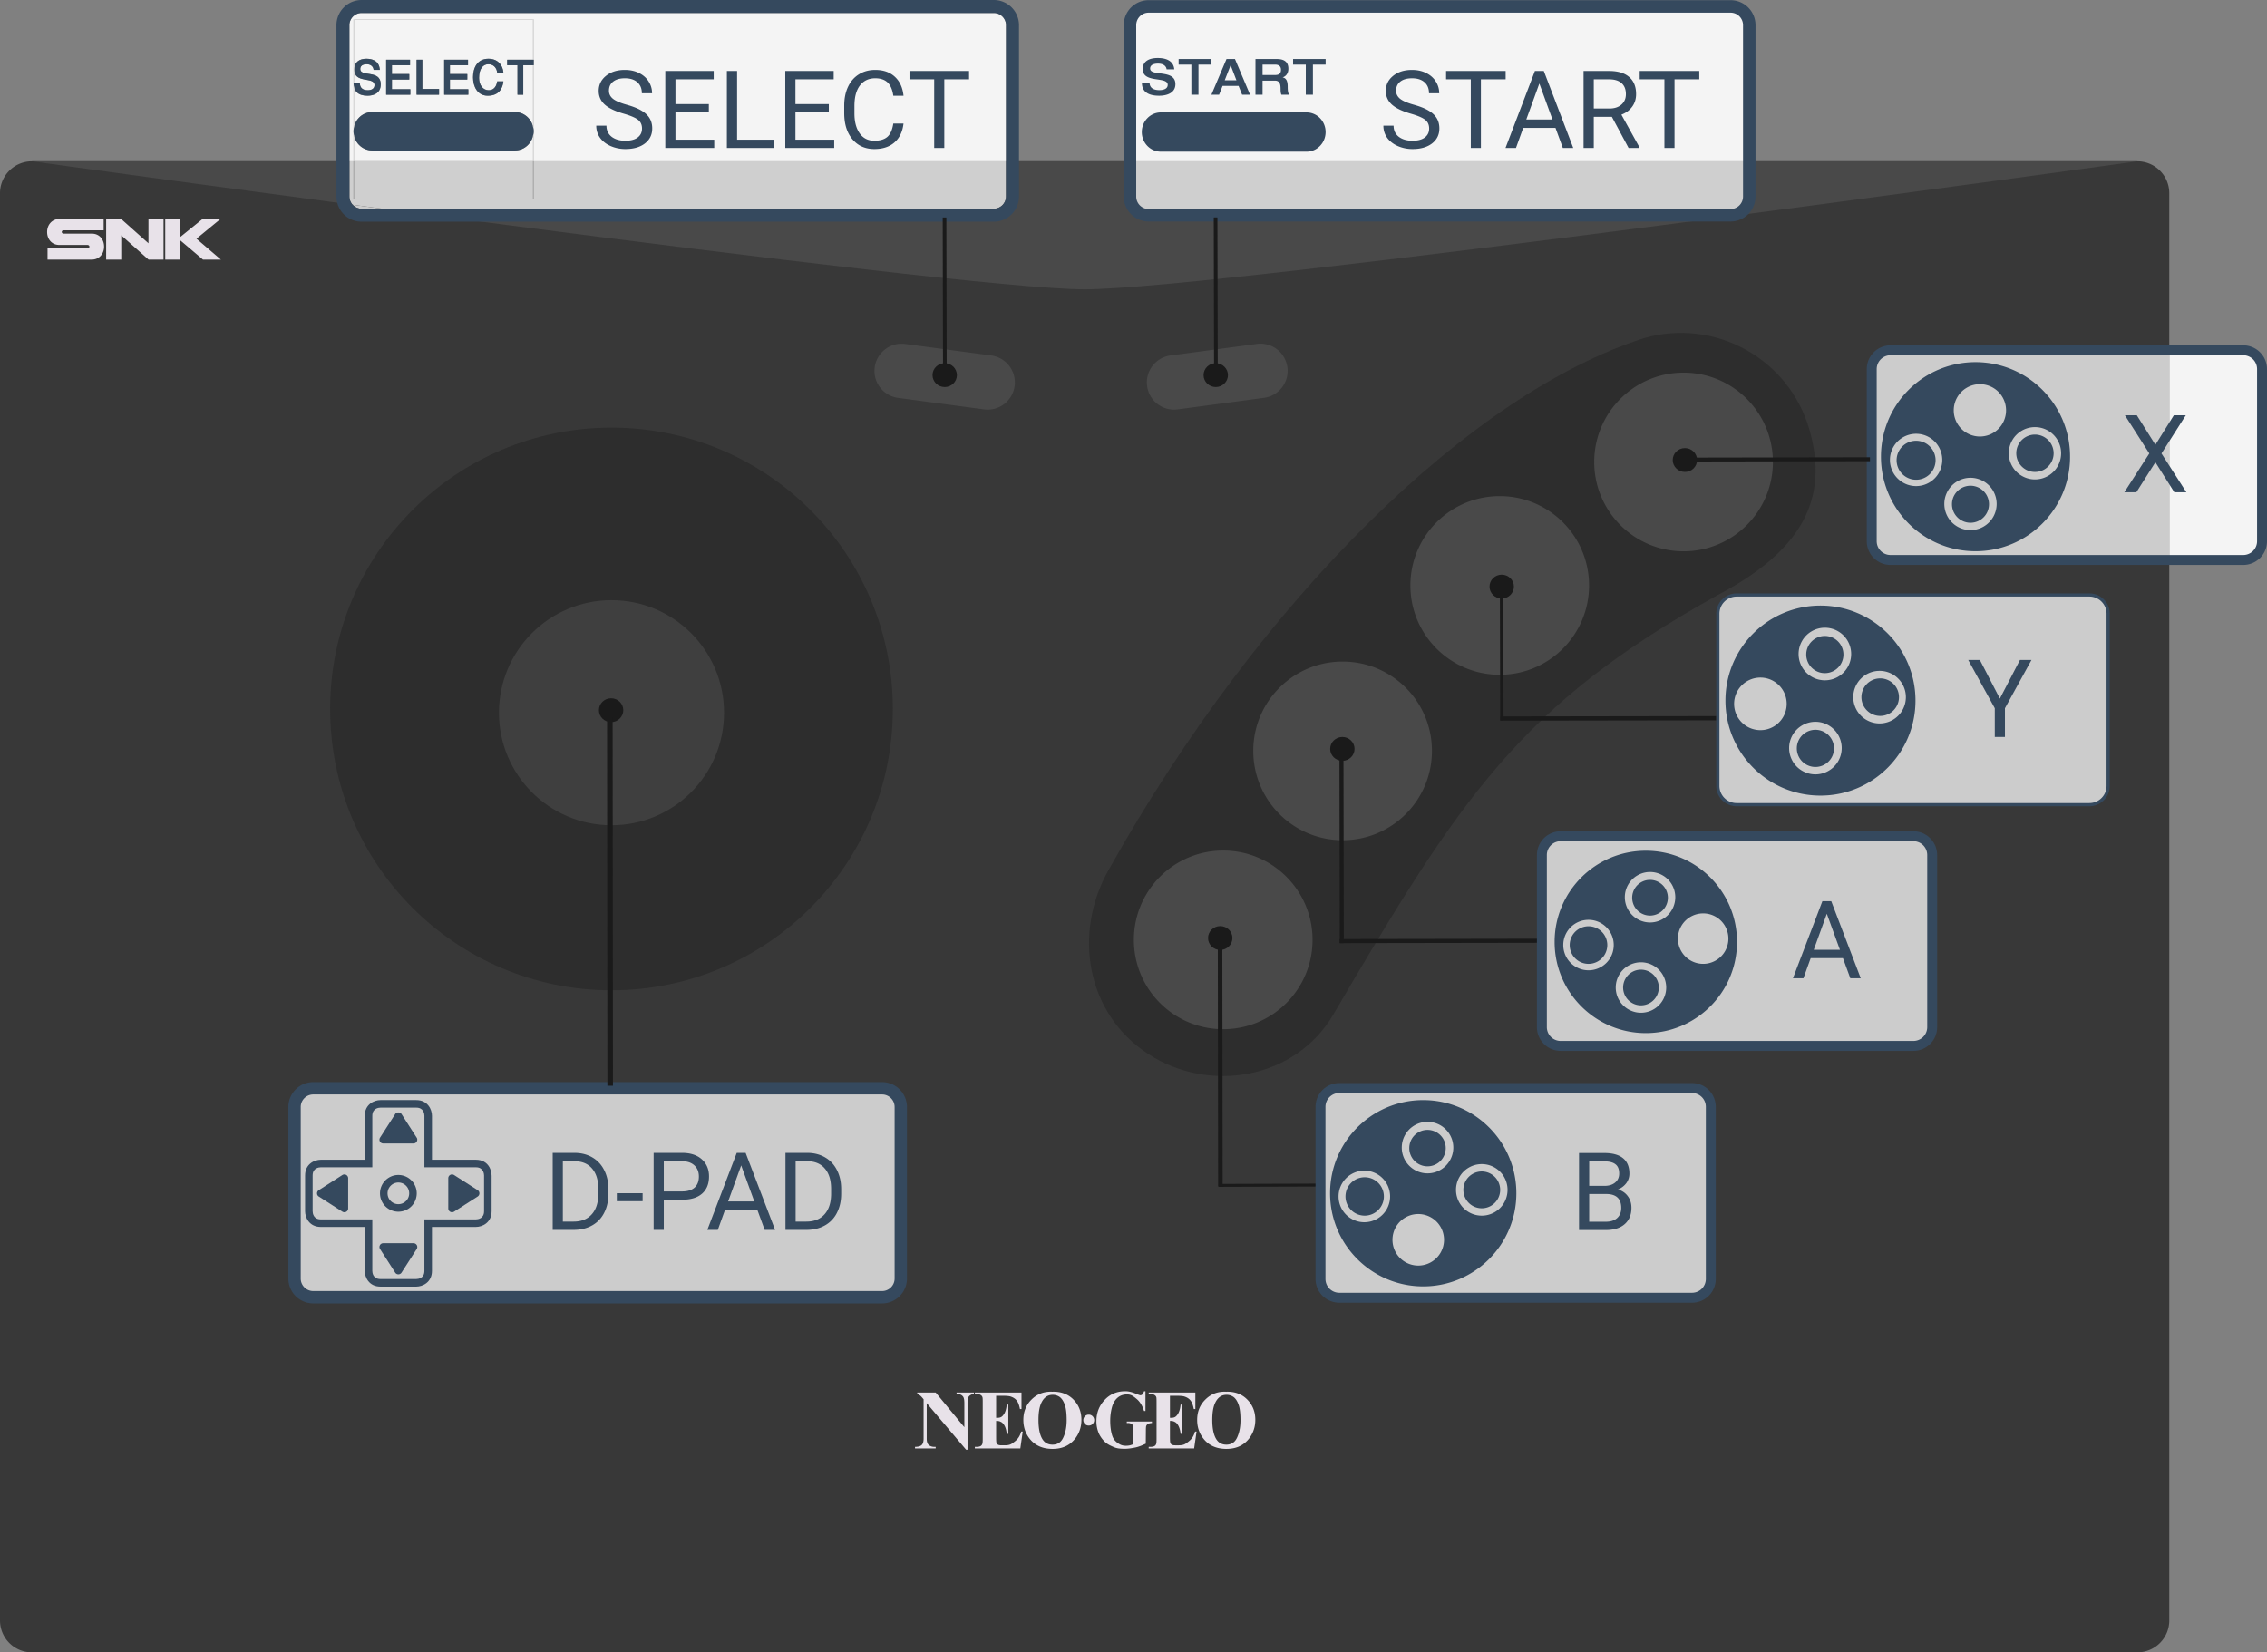 <?xml version="1.0" encoding="UTF-8" standalone="no"?>
<svg
   xmlns:dc="http://purl.org/dc/elements/1.1/"
   xmlns:cc="http://creativecommons.org/ns#"
   xmlns:rdf="http://www.w3.org/1999/02/22-rdf-syntax-ns#"
   xmlns:svg="http://www.w3.org/2000/svg"
   xmlns="http://www.w3.org/2000/svg"
   xmlns:xlink="http://www.w3.org/1999/xlink"
   xmlns:sodipodi="http://sodipodi.sourceforge.net/DTD/sodipodi-0.dtd"
   xmlns:inkscape="http://www.inkscape.org/namespaces/inkscape"
   viewBox="0 0 456.073 332.454"
   version="1.1"
   id="svg148"
   sodipodi:docname="controls.svg"
   width="456.073"
   height="332.454"
   inkscape:version="0.92.4 5da689c313, 2019-01-14">
  <rect x="0" y="0" width="456.073" height="332.454" fill="#808080" stroke="none"/>
  <sodipodi:namedview
     pagecolor="#ffffff"
     bordercolor="#666666"
     borderopacity="1"
     objecttolerance="10"
     gridtolerance="10"
     guidetolerance="10"
     inkscape:pageopacity="0"
     inkscape:pageshadow="2"
     inkscape:window-width="640"
     inkscape:window-height="480"
     id="namedview150"
     showgrid="false"
     inkscape:zoom="0.59420444"
     inkscape:cx="228.036"
     inkscape:cy="166.22699"
     inkscape:window-x="0"
     inkscape:window-y="0"
     inkscape:window-maximized="0"
     inkscape:current-layer="svg148" />
  <defs
     id="defs3">
    <path
       id="a"
       d="m 0,332.454 v -300 h 436.413 v 300 H 0"
       inkscape:connector-curvature="0" />
  </defs>
  <clipPath
     id="b">
    <use
       xlink:href="#a"
       overflow="visible"
       id="use5"
       style="overflow:visible"
       x="0"
       y="0"
       width="100%"
       height="100%" />
  </clipPath>
  <path
     d="m 436.413,326.036 a 6.419,6.419 0 0 1 -6.415,6.418 H 6.415 A 6.417,6.417 0 0 1 0,326.036 V 38.871 a 6.415,6.415 0 0 1 6.415,-6.417 h 423.583 a 6.417,6.417 0 0 1 6.415,6.417 v 287.165"
     clip-path="url(#b)"
     id="path8"
     inkscape:connector-curvature="0"
     style="fill:#383838" />
  <path
     d="m 179.621,142.643 c 0,31.259 -25.341,56.602 -56.602,56.602 -31.263,0 -56.602,-25.343 -56.602,-56.602 0,-31.262 25.339,-56.604 56.602,-56.604 31.26,0 56.602,25.343 56.602,56.604"
     clip-path="url(#b)"
     id="path10"
     inkscape:connector-curvature="0"
     style="fill:#2d2d2d" />
  <path
     d="m 145.663,143.398 c 0,12.506 -10.14,22.642 -22.644,22.642 -12.504,0 -22.639,-10.136 -22.639,-22.642 0,-12.504 10.134,-22.641 22.639,-22.641 12.505,0 22.644,10.137 22.644,22.641"
     clip-path="url(#b)"
     id="path12"
     inkscape:connector-curvature="0"
     style="fill:#3f3f3f" />
  <path
     d="m 345.595,119.711 c 16.526,-8.72 22.521,-18.991 18.423,-33.264 -4.1,-14.271 -18.992,-22.52 -33.265,-18.419 -34.719,11.124 -76.886,52.02 -107.645,106.858 -7.36,12.9 -4.547,29.107 7.908,37.193 12.459,8.085 29.688,4.902 37.195,-7.912 25.558,-43.647 37.732,-62.424 77.384,-84.456"
     clip-path="url(#b)"
     id="path14"
     inkscape:connector-curvature="0"
     style="fill:#2d2d2d" />
  <path
     d="m 264.056,189.103 c 0,9.927 -8.047,17.973 -17.974,17.973 -9.928,0 -17.968,-8.046 -17.968,-17.973 0,-9.923 8.041,-17.972 17.968,-17.972 9.927,0 17.974,8.049 17.974,17.972 m 24.02,-38.023 c 0,9.927 -8.042,17.972 -17.97,17.972 -9.926,0 -17.973,-8.044 -17.973,-17.972 0,-9.927 8.047,-17.973 17.973,-17.973 9.928,0.001 17.97,8.046 17.97,17.973 m 31.61,-33.287 c 0,9.927 -8.047,17.972 -17.969,17.972 -9.928,0 -17.975,-8.044 -17.975,-17.972 0,-9.924 8.047,-17.973 17.975,-17.973 9.922,0.001 17.969,8.049 17.969,17.973 m 36.983,-24.844 c 0,9.926 -8.042,17.972 -17.971,17.972 -9.926,0 -17.973,-8.046 -17.973,-17.972 0,-9.927 8.047,-17.973 17.973,-17.973 9.929,0 17.971,8.046 17.971,17.973 M 180.672,80.053 a 5.467,5.467 0 0 1 -4.699,-6.149 5.47,5.47 0 0 1 6.146,-4.695 l 17.298,2.313 a 5.48,5.48 0 0 1 4.704,6.149 5.479,5.479 0 0 1 -6.153,4.698 z m 73.553,0 a 5.471,5.471 0 1 0 -1.453,-10.844 l -17.3,2.313 a 5.476,5.476 0 0 0 -4.697,6.149 5.475,5.475 0 0 0 6.146,4.698 z"
     clip-path="url(#b)"
     id="path16"
     inkscape:connector-curvature="0"
     style="fill:#494949" />
  <path
     d="m 21.356,52.231 h 3.038 v -4.884 l 5.492,4.884 h 3.015 v -8.173 h -3.032 v 4.889 l -5.491,-4.889 h -3.021 v 8.173 z m 11.885,0 h 3.031 v -3.874 l 4.565,3.874 h 3.606 l -4.915,-4.205 4.832,-3.969 h -3.607 l -4.48,3.621 v -3.621 h -3.031 v 8.174 z M 20.854,46.335 v -2.277 h -8.848 c -1.538,-0.024 -2.527,1.173 -2.527,2.613 0,1.442 0.95,2.641 2.527,2.614 h 5.605 c 0.207,0 0.379,0.148 0.379,0.336 0,0.187 -0.172,0.335 -0.379,0.335 H 9.564 v 2.275 h 8.846 c 1.544,0.028 2.528,-1.168 2.528,-2.61 0,-1.444 -0.945,-2.641 -2.528,-2.613 h -5.604 c -0.207,0 -0.38,-0.151 -0.38,-0.337 0,-0.186 0.173,-0.336 0.38,-0.336 z m 209.591,233.591 v 3.966 h -0.29 c -0.336,-1.092 -0.851,-1.913 -1.544,-2.468 -0.677,-0.564 -1.085,-0.855 -1.901,-0.855 -0.772,0 -1.421,0.246 -1.935,0.713 -0.525,0.479 -0.883,1.131 -1.102,1.975 -0.213,0.846 -0.32,1.712 -0.32,2.601 0,1.076 0.118,2.019 0.353,2.83 0.235,0.822 0.614,1.256 1.14,1.634 0.526,0.376 0.945,0.564 1.668,0.564 0.258,0 0.514,-0.021 0.772,-0.076 a 5.13,5.13 0 0 0 0.749,-0.254 v -2.868 c 0,-0.44 -0.028,-0.731 -0.078,-0.865 a 0.884,0.884 0 0 0 -0.353,-0.344 1.215,1.215 0 0 0 -0.649,-0.168 h -0.268 v -0.299 h 5.062 v 0.299 c -0.38,0.035 -0.645,0.09 -0.8,0.179 -0.156,0.079 -0.268,0.225 -0.353,0.422 -0.039,0.112 -0.062,0.367 -0.066,0.776 l -0.021,2.778 c -0.661,0.31 -1.265,0.576 -1.987,0.745 -0.721,0.152 -1.472,0.286 -2.242,0.286 -0.991,0 -1.616,-0.077 -2.266,-0.366 -0.66,-0.287 -1.226,-0.552 -1.729,-1.02 a 5.812,5.812 0 0 1 -1.174,-1.6 6.15,6.15 0 0 1 -0.536,-2.567 c 0,-1.688 0.559,-3.109 1.66,-4.271 1.09,-1.17 2.478,-1.746 4.143,-1.746 0.762,0 1.444,0.209 2.154,0.5 0.504,0.21 0.799,0.311 0.894,0.311 a 0.57,0.57 0 0 0 0.392,-0.168 c 0.124,-0.111 0.234,-0.32 0.337,-0.643 h 0.29 z m -18.685,0.722 c -0.978,0.011 -1.712,0.512 -2.214,1.51 -0.419,0.811 -0.626,1.999 -0.626,3.531 0,1.835 0.295,3.211 0.934,4.077 0.458,0.609 1.102,0.901 1.907,0.901 v 0.852 h -0.012 c -1.973,0 -3.506,-0.677 -4.591,-2.032 -0.849,-1.066 -1.28,-2.33 -1.28,-3.798 0,-1.644 0.553,-3.02 1.66,-4.107 1.113,-1.102 2.484,-1.622 4.111,-1.558 h 0.111 z m 0.023,0 h -0.022 v -0.624 c 1.695,-0.042 3.098,0.479 4.167,1.546 1.09,1.1 1.632,2.468 1.632,4.107 0,1.414 -0.407,2.646 -1.219,3.724 -1.084,1.409 -2.606,2.118 -4.58,2.118 v -0.852 c 0.543,0 1.018,-0.157 1.376,-0.425 0.465,-0.334 0.76,-0.877 1.023,-1.62 0.252,-0.732 0.431,-1.678 0.431,-2.866 0,-1.421 -0.134,-2.479 -0.402,-3.177 -0.258,-0.71 -0.6,-1.199 -0.996,-1.498 a 2.426,2.426 0 0 0 -1.41,-0.433 m -11.381,0.189 v 4.433 h 0.224 c 0.71,0 0.989,-0.224 1.308,-0.679 0.32,-0.446 0.521,-1.099 0.605,-1.979 h 0.317 v 5.887 h -0.317 c -0.062,-0.646 -0.202,-1.166 -0.409,-1.577 -0.219,-0.412 -0.464,-0.688 -0.745,-0.822 -0.272,-0.142 -0.452,-0.21 -0.983,-0.21 v 3.297 c 0,0.621 0.027,1 0.079,1.133 a 0.672,0.672 0 0 0 0.291,0.347 c 0.145,0.087 0.369,0.131 0.699,0.131 h 0.671 c 1.035,0 1.338,-0.242 1.963,-0.731 0.626,-0.479 1.058,-1.036 1.335,-2.034 h 0.31 l -0.481,3.388 h -9.15 v -0.312 h 0.38 c 0.318,0 0.587,-0.053 0.783,-0.165 a 0.73,0.73 0 0 0 0.33,-0.401 c 0.062,-0.132 0.095,-0.476 0.095,-1.04 v -7.396 c 0,-0.5 -0.011,-0.815 -0.044,-0.934 a 0.73,0.73 0 0 0 -0.309,-0.445 c -0.206,-0.157 -0.491,-0.23 -0.855,-0.23 h -0.38 v -0.315 h 9.384 v 3.322 h -0.307 c -0.162,-0.812 -0.38,-1.389 -0.682,-1.742 -0.286,-0.357 -0.689,-0.611 -1.219,-0.78 -0.313,-0.101 -0.89,-0.143 -1.74,-0.143 h -1.153 z m -12.164,-0.656 5.771,6.976 v -4.834 c 0,-0.675 -0.088,-1.13 -0.295,-1.364 -0.281,-0.322 -0.609,-0.479 -1.27,-0.464 v -0.313 h 3.49 v 0.313 c -0.493,0.052 -0.576,0.142 -0.738,0.232 a 0.967,0.967 0 0 0 -0.404,0.476 c -0.093,0.212 -0.144,0.588 -0.144,1.12 v 9.354 h -0.291 l -7.919,-9.354 v 7.143 c 0,0.645 0.157,1.075 0.464,1.311 0.308,0.222 0.661,0.332 1.057,0.332 h 0.279 v 0.312 h -4.154 v -0.312 c 0.643,0 1.089,-0.13 1.347,-0.377 0.246,-0.243 0.38,-0.666 0.38,-1.266 v -7.93 l -0.257,-0.298 c -0.246,-0.301 -0.465,-0.489 -0.649,-0.59 -0.196,-0.089 -0.021,-0.146 -0.369,-0.153 v -0.313 h 3.702 z m 58.492,0.467 c -0.974,0.011 -1.706,0.512 -2.209,1.51 -0.425,0.811 -0.632,1.999 -0.632,3.531 0,1.835 0.302,3.211 0.94,4.077 0.452,0.609 1.101,0.901 1.9,0.901 v 0.852 h -0.011 c -1.974,0 -3.506,-0.677 -4.586,-2.032 -0.855,-1.066 -1.286,-2.33 -1.286,-3.798 0,-1.644 0.553,-3.02 1.666,-4.107 1.107,-1.102 2.478,-1.622 4.105,-1.558 h 0.111 v 0.624 z m 0.023,0 h -0.022 v -0.624 c 1.7,-0.042 3.099,0.479 4.166,1.546 1.103,1.1 1.65,2.468 1.65,4.107 0,1.414 -0.414,2.646 -1.225,3.724 -1.091,1.409 -2.612,2.118 -4.592,2.118 v -0.852 c 0.549,0 1.02,-0.157 1.382,-0.425 0.464,-0.334 0.76,-0.877 1.017,-1.62 0.26,-0.732 0.432,-1.678 0.432,-2.866 0,-1.421 -0.134,-2.479 -0.402,-3.177 -0.258,-0.71 -0.594,-1.199 -0.995,-1.498 a 2.414,2.414 0 0 0 -1.411,-0.433"
     clip-path="url(#b)"
     id="path18"
     inkscape:connector-curvature="0"
     style="fill:#e8e2e9" />
  <path
     d="m 235.372,280.837 v 4.433 h 0.224 c 0.716,0 0.989,-0.224 1.31,-0.679 0.318,-0.446 0.525,-1.099 0.608,-1.979 h 0.318 v 5.887 h -0.318 c -0.062,-0.646 -0.207,-1.166 -0.414,-1.577 -0.212,-0.412 -0.464,-0.688 -0.738,-0.822 -0.279,-0.142 -0.452,-0.21 -0.989,-0.21 v 3.297 c 0,0.621 0.033,1 0.084,1.133 0.05,0.146 0.14,0.258 0.285,0.347 0.146,0.087 0.375,0.131 0.699,0.131 h 0.671 c 1.041,0 1.338,-0.242 1.97,-0.731 0.626,-0.479 1.056,-1.036 1.335,-2.034 h 0.308 l -0.485,3.388 h -9.144 v -0.312 h 0.38 c 0.318,0 0.581,-0.053 0.782,-0.165 a 0.728,0.728 0 0 0 0.331,-0.401 c 0.062,-0.132 0.088,-0.476 0.088,-1.04 v -7.396 c 0,-0.5 -0.011,-0.815 -0.039,-0.934 a 0.724,0.724 0 0 0 -0.313,-0.445 c -0.199,-0.157 -0.491,-0.23 -0.849,-0.23 h -0.38 v -0.315 h 9.384 v 3.322 h -0.313 c -0.162,-0.812 -0.381,-1.389 -0.677,-1.742 -0.291,-0.357 -0.688,-0.611 -1.225,-0.78 -0.308,-0.101 -0.884,-0.143 -1.74,-0.143 h -1.153 z m -16.369,3.798 h 0.062 c 0.587,0 1.063,0.501 1.063,1.099 0,0.6 -0.475,1.088 -1.063,1.088 h -0.062 c -0.587,0 -1.058,-0.488 -1.058,-1.088 0,-0.598 0.47,-1.099 1.058,-1.099"
     clip-path="url(#b)"
     id="path20"
     inkscape:connector-curvature="0"
     style="fill:#e8e2e9" />
  <path
     d="m 218.203,58.208 c 26.888,0 211.795,-25.754 211.795,-25.754 H 6.415 c 0,0 185.47,25.754 211.788,25.754"
     clip-path="url(#b)"
     id="path22"
     inkscape:connector-curvature="0"
     style="fill:#494949" />
  <path
     d="M 177.458,218.967 H 63.022 a 3.765,3.765 0 0 0 -3.764,3.765 v 34.503 A 3.765,3.765 0 0 0 63.022,261 h 114.436 a 3.765,3.765 0 0 0 3.765,-3.765 v -34.503 a 3.765,3.765 0 0 0 -3.765,-3.765"
     id="path24"
     inkscape:connector-curvature="0"
     style="fill:#cccccc" />
  <path
     d="m 63.022,218.967 v 1.242 h 114.436 a 2.527,2.527 0 0 1 2.523,2.523 v 34.503 a 2.527,2.527 0 0 1 -2.523,2.523 H 63.022 A 2.526,2.526 0 0 1 60.5,257.235 v -34.503 a 2.527,2.527 0 0 1 2.522,-2.523 v -2.484 a 5.007,5.007 0 0 0 -5.006,5.007 v 34.503 a 5.007,5.007 0 0 0 5.006,5.007 h 114.436 a 5.007,5.007 0 0 0 5.006,-5.007 v -34.503 a 5.008,5.008 0 0 0 -5.006,-5.007 H 63.022 Z"
     id="path26"
     inkscape:connector-curvature="0"
     style="fill:#35495e" />
  <path
     d="m 83.742,258.864 h -7.201 c -2.318,0 -3.158,-1.89 -3.158,-3.16 v -8.842 h -8.844 c -2.319,0 -3.16,-1.89 -3.16,-3.16 v -7.2 c 0,-2.317 1.89,-3.159 3.16,-3.159 h 8.844 V 224.5 c 0,-2.319 1.888,-3.16 3.158,-3.16 h 7.201 c 2.319,0 3.16,1.89 3.16,3.16 v 8.843 h 8.841 c 1.216,0 2.181,0.531 2.718,1.499 0.209,0.379 0.461,1.126 0.434,1.659 h 0.008 v 7.2 c 0,2.318 -1.89,3.16 -3.161,3.16 h -8.841 v 8.842 c 0.001,2.319 -1.889,3.161 -3.159,3.161 z M 64.539,234.86 c -0.381,0.007 -1.642,0.141 -1.642,1.641 v 7.2 c 0.006,0.38 0.141,1.641 1.642,1.641 H 74.9 v 10.361 c 0.005,0.381 0.141,1.642 1.64,1.642 h 7.197 c 0.389,-0.006 1.645,-0.144 1.645,-1.642 v -10.36 h 10.36 c 0.381,-0.006 1.642,-0.142 1.642,-1.641 v -7.211 c -0.005,-0.291 -0.113,-1.63 -1.641,-1.63 H 85.384 V 224.5 c -0.006,-0.381 -0.141,-1.642 -1.641,-1.642 h -7.201 c -0.381,0.006 -1.64,0.141 -1.64,1.642 v 10.36 z"
     id="path28"
     inkscape:connector-curvature="0"
     style="fill:#35495e" />
  <path
     d="m 80.143,243.799 a 3.7,3.7 0 0 1 -3.695,-3.697 3.7,3.7 0 0 1 3.695,-3.695 3.7,3.7 0 0 1 3.696,3.695 3.7,3.7 0 0 1 -3.696,3.697 z m 0,-5.874 a 2.18,2.18 0 0 0 -2.176,2.177 2.18,2.18 0 0 0 2.176,2.179 2.18,2.18 0 0 0 2.177,-2.179 2.18,2.18 0 0 0 -2.177,-2.177 z m -0.001,-13.363 -3.043,4.743 h 6.088 z"
     id="path30"
     inkscape:connector-curvature="0"
     style="fill:#35495e" />
  <path
     d="m 83.186,230.065 h -6.088 a 0.76,0.76 0 0 1 -0.639,-1.17 l 3.043,-4.743 c 0.279,-0.437 0.999,-0.436 1.278,0 l 3.045,4.743 a 0.76,0.76 0 0 1 -0.639,1.17 z m -4.698,-1.52 h 3.308 l -1.655,-2.577 z m -13.946,11.557 4.744,3.042 v -6.086 z"
     id="path32"
     inkscape:connector-curvature="0"
     style="fill:#35495e" />
  <path
     d="m 69.286,243.904 a 0.765,0.765 0 0 1 -0.41,-0.12 l -4.743,-3.042 a 0.758,0.758 0 0 1 0,-1.279 l 4.743,-3.044 a 0.761,0.761 0 0 1 1.169,0.639 v 6.086 a 0.761,0.761 0 0 1 -0.759,0.76 z m -3.337,-3.802 2.577,1.653 v -3.307 z m 29.735,-0.001 -4.744,-3.043 v 6.086 z"
     id="path34"
     inkscape:connector-curvature="0"
     style="fill:#35495e" />
  <path
     d="m 90.941,243.904 a 0.762,0.762 0 0 1 -0.759,-0.76 v -6.086 a 0.759,0.759 0 0 1 1.17,-0.639 l 4.744,3.043 a 0.76,0.76 0 0 1 0,1.279 l -4.745,3.043 a 0.767,0.767 0 0 1 -0.41,0.12 z m 0.76,-5.456 v 3.308 l 2.578,-1.654 z m -11.559,17.194 3.045,-4.743 h -6.088 z"
     id="path36"
     inkscape:connector-curvature="0"
     style="fill:#35495e" />
  <path
     d="m 80.142,256.401 a 0.76,0.76 0 0 1 -0.639,-0.349 l -3.043,-4.743 a 0.76,0.76 0 0 1 0.639,-1.17 h 6.088 a 0.76,0.76 0 0 1 0.64,1.17 l -3.045,4.743 a 0.762,0.762 0 0 1 -0.64,0.349 z m -1.654,-4.742 1.653,2.576 1.655,-2.576 z m 32.702,-4.201 v -15.496 h 4.374 c 1.348,0 2.54,0.298 3.576,0.894 1.036,0.597 1.834,1.444 2.395,2.544 0.568,1.1 0.855,2.362 0.862,3.789 v 0.989 c 0,1.462 -0.284,2.743 -0.852,3.843 a 5.913,5.913 0 0 1 -2.416,2.533 c -1.043,0.589 -2.26,0.89 -3.65,0.904 z m 2.044,-13.814 v 12.144 h 2.15 c 1.575,0 2.799,-0.489 3.671,-1.469 0.88,-0.979 1.32,-2.373 1.32,-4.183 v -0.905 c 0,-1.759 -0.415,-3.125 -1.245,-4.097 -0.823,-0.979 -1.994,-1.477 -3.512,-1.49 z m 10.855,6.428 h 5.194 v 1.607 h -5.194 z m 9.452,1.32 v 6.066 h -2.043 v -15.496 h 5.715 c 1.696,0 3.022,0.433 3.98,1.298 0.965,0.866 1.447,2.012 1.447,3.438 0,1.504 -0.472,2.664 -1.416,3.479 -0.937,0.81 -2.281,1.214 -4.034,1.214 h -3.649 z m 0,-1.671 h 3.672 c 1.093,0 1.93,-0.256 2.512,-0.767 0.582,-0.518 0.873,-1.263 0.873,-2.235 0,-0.922 -0.291,-1.66 -0.873,-2.213 -0.582,-0.554 -1.38,-0.841 -2.395,-0.862 h -3.789 z m 18.816,3.693 h -6.492 l -1.458,4.044 H 142.3 l 5.917,-15.496 h 1.788 l 5.928,15.496 h -2.096 z m -5.875,-1.681 h 5.268 l -2.639,-7.248 z m 11.538,5.725 v -15.496 h 4.374 c 1.348,0 2.54,0.298 3.576,0.894 1.036,0.597 1.834,1.444 2.395,2.544 0.568,1.1 0.855,2.362 0.862,3.789 v 0.989 c 0,1.462 -0.284,2.743 -0.852,3.843 a 5.913,5.913 0 0 1 -2.416,2.533 c -1.043,0.589 -2.26,0.89 -3.65,0.904 z m 2.043,-13.814 v 12.144 h 2.15 c 1.575,0 2.799,-0.489 3.672,-1.469 0.879,-0.979 1.319,-2.373 1.319,-4.183 v -0.905 c 0,-1.759 -0.415,-3.125 -1.245,-4.097 -0.823,-0.979 -1.994,-1.477 -3.512,-1.49 z"
     id="path38"
     inkscape:connector-curvature="0"
     style="fill:#35495e" />
  <path
     d="m 71.225,27.292 v 5.162 h 36.017 v -5.162 c -0.387,1.711 -1.878,2.986 -3.658,2.986 h -28.7 c -1.78,0.001 -3.272,-1.275 -3.659,-2.986 m 6.462,-8.233 V 12.02 h 4.802 v 1.103 H 78.848 V 14.9 h 3.49 v 1.103 h -3.49 v 1.952 h 3.699 v 1.103 h -4.86 m 6.122,0.001 V 12.02 h 1.161 v 5.878 h 3.358 v 1.161 h -4.519 m 5.549,0 10e-4,-7.039 h 4.794 v 1.103 H 90.517 V 14.9 h 3.491 v 1.103 h -3.491 v 1.952 h 3.7 v 1.103 h -4.859 m 8.763,0.199 c -1.995,0 -2.952,-1.737 -2.952,-3.717 0,-1.985 0.916,-3.718 3.089,-3.718 1.901,0 2.893,1.28 3.016,2.798 l -1.25,-10e-4 c -0.116,-1.066 -0.805,-1.697 -1.781,-1.697 -1.07,0 -1.864,0.91 -1.864,2.744 0,1.47 0.794,2.488 1.942,2.488 1.205,0 1.607,-1.047 1.703,-1.787 h 1.251 c -0.161,1.404 -0.88,2.89 -3.154,2.89 m 9.12,-15.293 H 71.225 v 12.814 h 1.17 c 0.032,0.929 0.633,1.375 1.586,1.375 0.705,0 1.363,-0.266 1.363,-1.04 0,-1.747 -4.072,-0.226 -4.072,-3.113 0,-1.568 1.091,-2.178 2.437,-2.178 0.851,0 2.555,0.194 2.704,2.237 h -1.254 c -0.039,-0.545 -0.428,-1.136 -1.396,-1.136 -0.772,0 -1.283,0.307 -1.283,0.968 0,1.652 4.116,0.067 4.116,3.074 0,1.816 -1.476,2.29 -2.654,2.29 -1.638,0 -2.468,-0.676 -2.718,-1.742 v 8.019 c 0.387,-1.712 1.879,-2.987 3.659,-2.987 h 28.699 c 1.78,0 3.271,1.275 3.658,2.986 V 13.123 h -1.972 v 5.936 h -1.159 v -5.937 h -2.074 V 12.02 h 5.205 V 3.964 M 199.934,2.609 H 72.751 a 2.46,2.46 0 0 0 -2.456,2.457 v 27.389 h 0.832 V 3.866 h 36.212 v 8.154 h 0.006 v 1.103 h -0.006 V 32.455 H 202.39 V 5.066 a 2.46,2.46 0 0 0 -2.456,-2.457"
     id="path40"
     inkscape:connector-curvature="0"
     style="fill:#f4f4f4" />
  <path
     d="m 70.941,41.195 a 2.455,2.455 0 0 0 1.81,0.798 h 4.211 l -6.021,-0.798"
     id="path42"
     inkscape:connector-curvature="0"
     style="fill:#cccccc" />
  <path
     d="M 107.241,32.454 H 71.225 v 7.526 h 36.017 v -7.526 m 95.148,0 h -95.051 v 7.623 H 71.127 v -7.623 h -0.832 v 7.082 a 2.45,2.45 0 0 0 0.647,1.659 l 6.02,0.798 h 122.972 a 2.461,2.461 0 0 0 2.457,-2.457 v -7.082"
     id="path44"
     inkscape:connector-curvature="0"
     style="fill:#cfcfcf" />
  <path
     d="m 72.751,1.305 v 1.304 h 127.183 a 2.462,2.462 0 0 1 2.457,2.457 v 34.471 a 2.461,2.461 0 0 1 -2.457,2.457 H 72.751 A 2.46,2.46 0 0 1 70.295,39.537 V 5.066 A 2.461,2.461 0 0 1 72.751,2.609 V 0 a 5.066,5.066 0 0 0 -5.065,5.066 v 34.471 a 5.066,5.066 0 0 0 5.065,5.066 H 199.934 A 5.066,5.066 0 0 0 205,39.537 V 5.066 A 5.066,5.066 0 0 0 199.934,0 H 72.751 v 1.305"
     id="path46"
     inkscape:connector-curvature="0"
     style="fill:#35495e" />
  <path
     d="M 103.583,22.546 H 74.884 c -2.074,0 -3.757,1.731 -3.757,3.867 0,2.135 1.683,3.866 3.757,3.866 h 28.699 c 2.074,0 3.756,-1.731 3.756,-3.866 0,-2.137 -1.682,-3.867 -3.756,-3.867 m 0.527,-3.487 h 1.159 v -5.936 h 2.075 V 12.02 h -5.309 v 1.102 h 2.074 v 5.937 m -2.834,-4.438 c -0.123,-1.519 -1.115,-2.798 -3.016,-2.798 -2.174,0 -3.089,1.732 -3.089,3.718 0,1.979 0.957,3.717 2.952,3.717 2.274,0 2.993,-1.486 3.155,-2.89 h -1.251 c -0.097,0.74 -0.498,1.787 -1.703,1.787 -1.148,0 -1.942,-1.018 -1.942,-2.488 0,-1.834 0.794,-2.744 1.864,-2.744 0.976,0 1.665,0.631 1.781,1.697 l 1.249,0.001 m -11.917,4.438 h 4.859 v -1.103 h -3.7 v -1.952 h 3.491 V 14.9 h -3.491 v -1.777 h 3.636 V 12.02 h -4.794 l -10e-4,7.039 m -5.549,0 h 4.519 V 17.898 H 84.97 V 12.02 h -1.161 v 7.039 m -6.122,0 h 4.86 v -1.103 h -3.699 v -1.952 h 3.49 V 14.9 h -3.49 v -1.777 h 3.641 V 12.02 h -4.802 v 7.039 M 71.272,14 c 0,2.887 4.072,1.366 4.072,3.113 0,0.773 -0.658,1.04 -1.363,1.04 -0.954,0 -1.554,-0.446 -1.586,-1.375 h -1.253 c 0.015,1.48 0.812,2.477 2.801,2.477 1.178,0 2.654,-0.473 2.654,-2.29 0,-3.006 -4.116,-1.421 -4.116,-3.074 0,-0.661 0.511,-0.968 1.283,-0.968 0.967,0 1.356,0.591 1.396,1.136 h 1.254 C 76.266,12.016 74.561,11.822 73.71,11.822 72.364,11.823 71.272,12.432 71.272,14"
     id="path48"
     inkscape:connector-curvature="0"
     style="fill:#35495e" />
  <path
     d="m 71.127,26.412 v 6.042 h 0.098 v -5.162 a 3.982,3.982 0 0 1 -0.098,-0.88 m 36.212,-13.289 h -0.098 v 12.409 a 3.982,3.982 0 0 1 0,1.76 v 5.162 h 0.098 V 13.123 m 0,-9.257 H 71.127 v 22.546 c 0,-0.303 0.034,-0.597 0.098,-0.88 v -8.019 a 3.423,3.423 0 0 1 -0.083,-0.735 h 0.083 V 3.964 h 36.017 v 8.056 h 0.098 V 3.866"
     id="path50"
     inkscape:connector-curvature="0"
     style="fill:#f4f4f4" />
  <path
     d="m 107.339,32.454 h -0.098 V 39.98 H 71.225 v -7.526 h -0.098 v 7.623 h 36.212 v -7.623"
     id="path52"
     inkscape:connector-curvature="0"
     style="fill:#cfcfcf" />
  <path
     d="m 71.225,25.533 a 3.982,3.982 0 0 0 0,1.76 v -1.76 m 36.016,-0.001 v 1.76 a 3.982,3.982 0 0 0 0,-1.76 M 71.225,16.778 h -0.083 c 0.003,0.261 0.03,0.507 0.083,0.735 v -0.735 m 36.114,-4.758 h -0.098 v 1.103 h 0.098 V 12.02 m 18.129,10.848 c -1.753,-0.503 -3.03,-1.121 -3.832,-1.852 -0.795,-0.738 -1.192,-1.646 -1.192,-2.725 0,-1.221 0.486,-2.228 1.458,-3.022 0.979,-0.802 2.249,-1.203 3.81,-1.203 1.064,0 2.012,0.206 2.842,0.618 0.837,0.412 1.483,0.979 1.937,1.703 0.461,0.724 0.692,1.515 0.692,2.374 h -2.054 c 0,-0.937 -0.298,-1.671 -0.894,-2.203 -0.596,-0.539 -1.437,-0.809 -2.522,-0.809 -1.007,0 -1.795,0.224 -2.363,0.671 -0.561,0.439 -0.841,1.053 -0.841,1.841 0,0.632 0.266,1.167 0.798,1.607 0.539,0.433 1.451,0.83 2.735,1.192 1.291,0.362 2.299,0.763 3.022,1.203 0.731,0.433 1.27,0.94 1.618,1.522 0.355,0.582 0.532,1.267 0.532,2.054 0,1.256 -0.49,2.263 -1.469,3.022 -0.979,0.752 -2.288,1.128 -3.927,1.128 a 7.346,7.346 0 0 1 -2.98,-0.607 c -0.922,-0.412 -1.636,-0.972 -2.139,-1.682 -0.497,-0.709 -0.745,-1.515 -0.745,-2.416 h 2.054 c 0,0.937 0.344,1.678 1.032,2.225 0.695,0.539 1.621,0.809 2.778,0.809 1.079,0 1.905,-0.22 2.48,-0.66 0.575,-0.44 0.862,-1.04 0.862,-1.799 0,-0.759 -0.266,-1.344 -0.798,-1.756 -0.531,-0.418 -1.496,-0.83 -2.894,-1.235 z m 17.136,-0.255 h -6.716 v 5.492 h 7.801 v 1.671 h -9.845 V 14.28 h 9.739 v 1.681 h -7.695 v 4.981 h 6.716 z m 5.683,5.492 h 7.343 v 1.671 h -9.398 V 14.28 h 2.055 z m 18.455,-5.492 h -6.716 v 5.492 h 7.801 v 1.671 h -9.845 V 14.28 h 9.739 v 1.681 h -7.695 v 4.981 h 6.716 z m 15.028,2.246 c -0.191,1.639 -0.798,2.906 -1.82,3.8 -1.015,0.887 -2.366,1.331 -4.055,1.331 -1.831,0 -3.299,-0.657 -4.406,-1.969 -1.1,-1.313 -1.649,-3.069 -1.649,-5.268 v -1.49 c 0,-1.44 0.255,-2.707 0.766,-3.799 0.518,-1.093 1.249,-1.93 2.192,-2.512 0.944,-0.589 2.037,-0.884 3.278,-0.884 1.646,0 2.966,0.461 3.959,1.384 0.993,0.916 1.572,2.186 1.735,3.81 h -2.054 c -0.177,-1.234 -0.564,-2.128 -1.16,-2.682 -0.589,-0.554 -1.416,-0.831 -2.479,-0.831 -1.306,0 -2.331,0.482 -3.076,1.448 -0.738,0.965 -1.106,2.338 -1.106,4.119 v 1.5 c 0,1.682 0.351,3.019 1.053,4.013 0.703,0.993 1.686,1.49 2.948,1.49 1.135,0 2.004,-0.255 2.607,-0.766 0.61,-0.518 1.015,-1.416 1.213,-2.693 h 2.054 z m 13.186,-8.898 h -4.981 v 13.815 h -2.033 V 15.961 h -4.97 V 14.28 h 11.984 z"
     id="path54"
     inkscape:connector-curvature="0"
     style="fill:#35495e" />
  <path
     d="M 348.153,1.289 H 231.093 A 3.764,3.764 0 0 0 227.33,5.053 V 32.455 H 351.917 V 5.053 a 3.764,3.764 0 0 0 -3.764,-3.764"
     id="path56"
     inkscape:connector-curvature="0"
     style="fill:#f4f4f4" />
  <path
     d="M 351.917,32.454 H 227.33 v 7.095 a 3.764,3.764 0 0 0 3.763,3.764 h 117.061 a 3.764,3.764 0 0 0 3.764,-3.764 v -7.095"
     id="path58"
     inkscape:connector-curvature="0"
     style="fill:#cfcfcf" />
  <path
     d="m 231.093,1.289 v 1.255 h 117.061 a 2.512,2.512 0 0 1 2.509,2.509 V 39.55 a 2.513,2.513 0 0 1 -2.509,2.509 H 231.093 A 2.513,2.513 0 0 1 228.585,39.55 V 5.053 a 2.514,2.514 0 0 1 2.508,-2.509 v -2.51 a 5.019,5.019 0 0 0 -5.018,5.019 V 39.55 a 5.02,5.02 0 0 0 5.018,5.019 h 117.061 a 5.02,5.02 0 0 0 5.019,-5.019 V 5.053 A 5.02,5.02 0 0 0 348.154,0.034 H 231.093 Z"
     id="path60"
     inkscape:connector-curvature="0"
     style="fill:#35495e" />
  <path
     d="m 262.697,19.059 h 1.435 v -6.063 h 2.558 v -1.127 h -6.548 v 1.127 h 2.557 z m -8.694,-3.966 v -2.097 h 2.477 c 0.754,0 1.224,0.292 1.224,1.037 0,0.806 -0.432,1.061 -1.224,1.061 h -2.477 z m -1.431,3.966 h 1.431 v -2.84 h 2.438 c 1.051,0 1.186,0.726 1.186,1.751 0,0.525 0.068,0.888 0.174,1.089 h 1.549 c -0.281,-0.394 -0.29,-1.196 -0.29,-1.542 0,-1.017 -0.18,-1.762 -0.991,-1.941 v -0.021 c 0.642,-0.21 1.125,-0.795 1.125,-1.733 0,-1.116 -0.562,-1.949 -2.3,-1.949 h -4.317 z m -8.864,0 h 1.548 l 0.706,-1.782 h 3.21 l 0.716,1.782 h 1.6 l -3.038,-7.191 h -1.7 z m 2.685,-2.91 1.185,-3.035 1.165,3.035 z m -6.716,2.91 h 1.431 v -6.063 h 2.562 v -1.127 h -6.553 v 1.127 h 2.561 v 6.063 z m -9.782,-5.169 c 0,2.949 5.024,1.397 5.024,3.181 0,0.791 -0.812,1.062 -1.68,1.062 -1.177,0 -1.919,-0.455 -1.959,-1.404 h -1.547 c 0.021,1.513 1.003,2.532 3.462,2.532 1.451,0 3.272,-0.485 3.272,-2.339 0,-3.072 -5.082,-1.451 -5.082,-3.141 0,-0.674 0.631,-0.985 1.586,-0.985 1.193,0 1.672,0.603 1.722,1.158 h 1.548 c -0.185,-2.088 -2.285,-2.287 -3.338,-2.287 -1.663,0 -3.008,0.621 -3.008,2.223 m 32.955,8.73 h -29.306 c -2.118,0 -3.836,1.768 -3.836,3.948 0,2.18 1.718,3.948 3.836,3.948 h 29.306 c 2.118,0 3.835,-1.767 3.835,-3.948 0,-2.181 -1.717,-3.948 -3.835,-3.948 z m 20.973,0.249 c -1.753,-0.504 -3.029,-1.121 -3.831,-1.852 -0.795,-0.738 -1.192,-1.646 -1.192,-2.725 0,-1.221 0.486,-2.228 1.458,-3.022 0.979,-0.802 2.249,-1.203 3.811,-1.203 1.063,0 2.011,0.206 2.841,0.617 0.838,0.412 1.483,0.979 1.938,1.703 0.461,0.724 0.691,1.515 0.691,2.374 h -2.054 c 0,-0.937 -0.298,-1.671 -0.894,-2.203 -0.597,-0.539 -1.438,-0.809 -2.522,-0.809 -1.008,0 -1.796,0.224 -2.363,0.671 -0.561,0.44 -0.841,1.054 -0.841,1.841 0,0.631 0.267,1.167 0.799,1.607 0.539,0.433 1.45,0.83 2.734,1.192 1.292,0.362 2.3,0.763 3.023,1.203 0.73,0.433 1.27,0.94 1.617,1.522 0.354,0.582 0.532,1.267 0.532,2.054 0,1.256 -0.489,2.263 -1.469,3.022 -0.979,0.752 -2.288,1.128 -3.927,1.128 a 7.346,7.346 0 0 1 -2.98,-0.607 c -0.922,-0.412 -1.636,-0.972 -2.14,-1.682 -0.496,-0.709 -0.744,-1.515 -0.744,-2.416 h 2.054 c 0,0.937 0.344,1.678 1.032,2.225 0.695,0.539 1.621,0.809 2.778,0.809 1.078,0 1.904,-0.22 2.479,-0.66 0.574,-0.44 0.862,-1.04 0.862,-1.798 0,-0.759 -0.267,-1.345 -0.799,-1.756 -0.53,-0.419 -1.495,-0.831 -2.893,-1.235 z m 19.083,-6.908 h -4.981 v 13.815 h -2.032 V 15.961 h -4.971 V 14.28 h 11.984 z m 10.026,9.771 h -6.492 l -1.458,4.044 h -2.107 l 5.918,-15.497 h 1.788 l 5.928,15.497 h -2.097 z m -5.875,-1.682 h 5.269 l -2.64,-7.248 z m 17.22,-0.543 h -3.64 v 6.269 h -2.055 V 14.28 h 5.13 c 1.746,0 3.087,0.397 4.023,1.192 0.943,0.794 1.415,1.951 1.415,3.47 0,0.965 -0.263,1.806 -0.787,2.522 -0.519,0.717 -1.242,1.252 -2.171,1.607 l 3.64,6.577 v 0.128 h -2.192 z m -3.639,-1.671 h 3.14 c 1.015,0 1.819,-0.262 2.416,-0.788 0.603,-0.525 0.904,-1.228 0.904,-2.107 0,-0.958 -0.287,-1.692 -0.862,-2.203 -0.567,-0.511 -1.391,-0.77 -2.469,-0.777 h -3.129 z m 21.221,-5.875 h -4.98 v 13.815 h -2.033 V 15.961 h -4.971 V 14.28 h 11.984 z"
     id="path62"
     inkscape:connector-curvature="0"
     style="fill:#35495e" />
  <path
     d="m 451.296,70.481 h -14.883 v 42.187 h 14.883 a 3.778,3.778 0 0 0 3.778,-3.778 V 74.26 a 3.778,3.778 0 0 0 -3.778,-3.779"
     id="path64"
     inkscape:connector-curvature="0"
     style="fill:#f4f4f4" />
  <path
     d="m 436.413,70.481 h -56.079 a 3.778,3.778 0 0 0 -3.779,3.778 v 34.631 a 3.779,3.779 0 0 0 3.779,3.778 h 56.079 V 70.481"
     id="path66"
     inkscape:connector-curvature="0"
     style="fill:#cccccc" />
  <path
     d="m 380.334,70.481 v 0.998 h 70.962 a 2.784,2.784 0 0 1 2.78,2.78 v 34.631 a 2.784,2.784 0 0 1 -2.78,2.78 h -70.962 a 2.786,2.786 0 0 1 -2.781,-2.78 V 74.26 a 2.785,2.785 0 0 1 2.781,-2.78 v -1.997 a 4.779,4.779 0 0 0 -4.778,4.777 v 34.631 a 4.779,4.779 0 0 0 4.778,4.777 h 70.962 a 4.777,4.777 0 0 0 4.777,-4.777 V 74.26 a 4.777,4.777 0 0 0 -4.777,-4.777 h -70.962 z"
     id="path68"
     inkscape:connector-curvature="0"
     style="fill:#35495e" />
  <path
     d="m 433.62,89.493 3.714,-5.939 h 2.405 l -4.895,7.684 5.012,7.812 h -2.425 l -3.811,-6.045 -3.832,6.045 h -2.415 l 5.023,-7.812 -4.907,-7.684 h 2.396 z"
     id="path70"
     inkscape:connector-curvature="0"
     style="fill:#35495e" />
  <defs
     id="defs73">
    <path
       id="c"
       d="m 378.306,72.865 h 38.108 v 38.109 H 378.306 V 72.865"
       inkscape:connector-curvature="0" />
  </defs>
  <clipPath
     id="d">
    <use
       xlink:href="#c"
       overflow="visible"
       id="use75"
       style="overflow:visible"
       x="0"
       y="0"
       width="100%"
       height="100%" />
  </clipPath>
  <path
     d="m 409.391,96.461 a 5.263,5.263 0 1 1 0,-10.526 5.263,5.263 0 0 1 0,10.526 m -11.075,-8.634 a 5.263,5.263 0 0 1 -5.263,-5.264 5.263,5.263 0 1 1 10.526,0 5.263,5.263 0 0 1 -5.263,5.264 m -1.896,18.832 a 5.264,5.264 0 1 1 0.002,-10.528 5.264,5.264 0 0 1 -0.002,10.528 m -10.94,-8.855 a 5.263,5.263 0 1 1 0,-10.526 5.263,5.263 0 0 1 0,10.526 m 11.952,-24.939 c -10.505,0 -19.021,8.515 -19.021,19.021 0,10.504 8.516,19.021 19.021,19.021 10.505,0 19.021,-8.517 19.021,-19.021 0,-10.506 -8.516,-19.021 -19.021,-19.021"
     clip-path="url(#d)"
     id="path78"
     inkscape:connector-curvature="0"
     style="fill:#35495e" />
  <path
     d="m 413.148,91.198 a 3.758,3.758 0 1 1 -7.516,0 3.758,3.758 0 0 1 7.516,0 m -13.006,10.198 a 3.723,3.723 0 1 1 -7.445,-0.003 3.723,3.723 0 0 1 7.445,0.003 m -10.743,-8.855 a 3.921,3.921 0 1 1 -7.841,0 3.921,3.921 0 0 1 7.841,0"
     clip-path="url(#d)"
     id="path80"
     inkscape:connector-curvature="0"
     style="fill:#35495e" />
  <path
     d="m 420.336,119.711 h -70.963 a 3.779,3.779 0 0 0 -3.778,3.779 v 34.63 a 3.779,3.779 0 0 0 3.778,3.779 h 70.963 a 3.778,3.778 0 0 0 3.778,-3.779 v -34.63 a 3.778,3.778 0 0 0 -3.778,-3.779"
     id="path82"
     inkscape:connector-curvature="0"
     style="fill:#cccccc" />
  <path
     d="m 349.373,119.711 v 0.32 h 70.963 a 3.462,3.462 0 0 1 3.458,3.459 v 34.63 a 3.463,3.463 0 0 1 -3.458,3.459 h -70.963 a 3.463,3.463 0 0 1 -3.458,-3.459 v -34.63 a 3.464,3.464 0 0 1 3.458,-3.459 v -0.64 a 4.099,4.099 0 0 0 -4.098,4.099 v 34.63 a 4.1,4.1 0 0 0 4.098,4.099 h 70.963 a 4.098,4.098 0 0 0 4.098,-4.099 v -34.63 a 4.099,4.099 0 0 0 -4.098,-4.099 h -70.963 z"
     id="path84"
     inkscape:connector-curvature="0"
     style="fill:#35495e" />
  <path
     d="m 402.33,140.563 4.044,-7.779 h 2.32 l -5.342,9.717 v 5.779 h -2.043 v -5.779 l -5.343,-9.717 h 2.341 z"
     id="path86"
     inkscape:connector-curvature="0"
     style="fill:#35495e" />
  <defs
     id="defs89">
    <path
       id="e"
       d="m 347.019,121.843 h 38.297 v 38.297 h -38.297 v -38.297"
       inkscape:connector-curvature="0" />
  </defs>
  <clipPath
     id="f">
    <use
       xlink:href="#e"
       overflow="visible"
       id="use91"
       style="overflow:visible"
       x="0"
       y="0"
       width="100%"
       height="100%" />
  </clipPath>
  <path
     d="m 378.258,145.556 a 5.29,5.29 0 1 1 0,-10.577 5.29,5.29 0 0 1 0,10.577 m -11.129,-8.677 a 5.29,5.29 0 1 1 0,-10.58 5.29,5.29 0 0 1 0,10.58 m -1.906,18.925 a 5.288,5.288 0 0 1 -5.288,-5.289 5.288,5.288 0 1 1 10.577,0 5.29,5.29 0 0 1 -5.289,5.289 m -10.994,-8.898 a 5.289,5.289 0 1 1 0,-10.577 5.289,5.289 0 0 1 0,10.577 m 12.011,-25.062 c -10.558,0 -19.115,8.557 -19.115,19.115 0,10.557 8.558,19.115 19.115,19.115 10.557,0 19.114,-8.558 19.114,-19.115 0,-10.558 -8.557,-19.115 -19.114,-19.115"
     clip-path="url(#f)"
     id="path94"
     inkscape:connector-curvature="0"
     style="fill:#35495e" />
  <path
     d="m 382.034,140.266 a 3.776,3.776 0 1 1 -7.552,0.002 3.776,3.776 0 0 1 7.552,-0.002 m -13.071,10.249 a 3.74,3.74 0 1 1 -7.479,-10e-4 3.74,3.74 0 0 1 7.479,10e-4 m 1.898,-18.818 a 3.74,3.74 0 1 1 -7.481,-0.001 3.74,3.74 0 0 1 7.481,0.001"
     clip-path="url(#f)"
     id="path96"
     inkscape:connector-curvature="0"
     style="fill:#35495e" />
  <path
     d="m 122.942,140.491 c 1.354,0 2.453,1.075 2.453,2.4 0,1.325 -1.098,2.4 -2.453,2.4 -1.355,0 -2.453,-1.075 -2.453,-2.4 0,-1.325 1.098,-2.4 2.453,-2.4 z m 122.545,45.842 c 1.354,0 2.452,1.074 2.452,2.399 0,1.326 -1.098,2.4 -2.452,2.4 -1.355,0 -2.453,-1.074 -2.453,-2.4 0,-1.324 1.098,-2.399 2.453,-2.399 z m 24.569,-38.052 c 1.354,0 2.453,1.075 2.453,2.4 0,1.326 -1.099,2.4 -2.453,2.4 -1.354,0 -2.452,-1.075 -2.452,-2.4 0,-1.325 1.097,-2.4 2.452,-2.4 z m 32.059,-32.659 c 1.354,0 2.453,1.074 2.453,2.4 0,1.326 -1.099,2.4 -2.453,2.4 -1.354,0 -2.453,-1.075 -2.453,-2.4 0,-1.325 1.099,-2.4 2.453,-2.4 z"
     id="path98"
     inkscape:connector-curvature="0"
     style="fill:#1a1a1a" />
  <ellipse
     cx="338.969"
     cy="92.555"
     rx="2.453"
     ry="2.4"
     id="ellipse100"
     style="fill:#1a1a1a" />
  <path
     d="m 244.588,73.076 c 1.354,0 2.453,1.075 2.453,2.4 0,1.325 -1.099,2.4 -2.453,2.4 -1.354,0 -2.453,-1.074 -2.453,-2.4 0,-1.326 1.098,-2.4 2.453,-2.4 z m -54.531,0 c 1.354,0 2.453,1.075 2.453,2.4 0,1.325 -1.098,2.4 -2.453,2.4 -1.355,0 -2.453,-1.074 -2.453,-2.4 0,-1.326 1.098,-2.4 2.453,-2.4 z M 376.2,92.397 338.606,92.465 m 37.593,-0.464 -37.593,0.068 0.001,0.792 37.594,-0.068 m -253.512,50.774 0.067,74.882 m -0.626,-74.881 0.067,74.881 1.118,-0.001 -0.067,-74.881 m 66.775,-99.813 0.068,32.306"
     id="path102"
     inkscape:connector-curvature="0"
     style="fill:#1a1a1a" />
  <path
     d="m 189.654,43.755 0.068,32.306 0.737,-0.001 -0.067,-32.307 m 54.162,-0.01 0.068,32.306 m -0.437,-32.306 0.068,32.307 0.738,-0.002 -0.069,-32.306 m 0.531,145.012 0.068,49.994 m -0.524,-49.993 0.067,49.994 0.913,-0.001 -0.068,-49.994 m 23.963,-38.348 0.068,39.351 m -0.474,-39.351 0.069,39.352 0.811,-0.002 -0.068,-39.351 m 31.803,-32.355 0.068,26.911 m -0.405,-26.91 0.068,26.911 0.674,-0.002 -0.068,-26.911 m 42.812,26.456 -43.402,0.068"
     id="path104"
     inkscape:connector-curvature="0"
     style="fill:#1a1a1a" />
  <path
     d="m 345.23,144.08 -43.403,0.067 0.002,0.851 43.402,-0.067 m -35.035,44.351 -40.693,0.067 40.693,-0.067 m 0,-0.412 -40.694,0.067 0.002,0.824 40.693,-0.067 -10e-4,-0.824 m -44.538,49.566 -20.455,0.068 20.455,-0.068 m -0.001,-0.294 -20.455,0.068 0.002,0.588 20.455,-0.068 -0.002,-0.588"
     id="path106"
     inkscape:connector-curvature="0"
     style="fill:#1a1a1a" />
  <path
     d="m 384.937,168.255 h -70.963 a 3.778,3.778 0 0 0 -3.778,3.778 v 17.248 l 10e-4,0.412 -10e-4,16.971 a 3.778,3.778 0 0 0 3.778,3.778 h 70.963 a 3.777,3.777 0 0 0 3.778,-3.778 v -34.631 a 3.777,3.777 0 0 0 -3.778,-3.778"
     id="path108"
     inkscape:connector-curvature="0"
     style="fill:#cccccc" />
  <path
     d="m 310.196,189.282 v 0.412 h 10e-4 l -10e-4,-0.412"
     id="path110"
     inkscape:connector-curvature="0"
     style="fill:#c6c6c6" />
  <path
     d="m 313.975,168.255 v 0.998 h 70.963 a 2.784,2.784 0 0 1 2.78,2.78 v 34.631 a 2.784,2.784 0 0 1 -2.78,2.78 h -70.963 a 2.785,2.785 0 0 1 -2.78,-2.78 v -34.631 a 2.785,2.785 0 0 1 2.78,-2.78 v -1.996 a 4.778,4.778 0 0 0 -4.777,4.777 v 34.631 a 4.778,4.778 0 0 0 4.777,4.777 h 70.963 a 4.777,4.777 0 0 0 4.777,-4.777 v -34.631 a 4.777,4.777 0 0 0 -4.777,-4.777 h -70.963 z"
     id="path112"
     inkscape:connector-curvature="0"
     style="fill:#35495e" />
  <path
     d="m 370.763,192.78 h -6.492 l -1.458,4.044 h -2.107 l 5.918,-15.496 h 1.788 l 5.928,15.496 h -2.097 z m -5.875,-1.682 h 5.269 l -2.64,-7.248 z"
     id="path114"
     inkscape:connector-curvature="0"
     style="fill:#35495e" />
  <g
     id="g126">
    <defs
       id="defs117">
      <path
         id="g"
         d="m 312.655,171.168 h 36.76 v 36.76 h -36.76 v -36.76"
         inkscape:connector-curvature="0" />
    </defs>
    <clipPath
       id="h">
      <use
         xlink:href="#g"
         overflow="visible"
         id="use119"
         style="overflow:visible"
         x="0"
         y="0"
         width="100%"
         height="100%" />
    </clipPath>
    <path
       d="m 342.641,193.929 a 5.076,5.076 0 1 1 0,-10.152 5.076,5.076 0 0 1 0,10.152 m -10.683,-8.328 a 5.076,5.076 0 0 1 -5.076,-5.078 5.076,5.076 0 1 1 10.152,0 5.077,5.077 0 0 1 -5.076,5.078 m -1.829,18.165 a 5.076,5.076 0 0 1 -5.076,-5.076 5.076,5.076 0 1 1 10.152,0 5.077,5.077 0 0 1 -5.076,5.076 m -10.553,-8.541 a 5.076,5.076 0 0 1 -5.076,-5.078 c 0,-2.803 2.272,-5.075 5.076,-5.075 2.804,0 5.076,2.272 5.076,5.075 a 5.076,5.076 0 0 1 -5.076,5.078 m 11.528,-24.057 c -10.133,0 -18.348,8.214 -18.348,18.348 0,10.134 8.215,18.349 18.348,18.349 10.134,0 18.349,-8.215 18.349,-18.349 0,-10.134 -8.215,-18.348 -18.349,-18.348"
       clip-path="url(#h)"
       id="path122"
       inkscape:connector-curvature="0"
       style="fill:#35495e" />
    <path
       d="m 333.719,198.689 a 3.59,3.59 0 0 1 -7.18,0 3.59,3.59 0 0 1 7.18,0 m -10.363,-8.541 a 3.781,3.781 0 1 1 -7.562,0.002 3.781,3.781 0 0 1 7.562,-0.002 m 12.185,-9.522 a 3.59,3.59 0 1 1 -7.18,0 3.59,3.59 0 0 1 7.18,0"
       clip-path="url(#h)"
       id="path124"
       inkscape:connector-curvature="0"
       style="fill:#35495e" />
  </g>
  <path
     d="m 340.399,218.915 h -70.963 a 3.779,3.779 0 0 0 -3.778,3.778 v 15.76 l 10e-4,0.277 h -10e-4 v 18.595 a 3.778,3.778 0 0 0 3.778,3.778 h 70.963 a 3.777,3.777 0 0 0 3.778,-3.778 v -34.631 a 3.778,3.778 0 0 0 -3.778,-3.779"
     id="path128"
     inkscape:connector-curvature="0"
     style="fill:#cccccc" />
  <path
     d="m 265.658,238.453 v 0.277 h 10e-4 l -10e-4,-0.277"
     id="path130"
     inkscape:connector-curvature="0"
     style="fill:#c6c6c6" />
  <path
     d="m 269.437,218.915 v 0.998 H 340.4 a 2.785,2.785 0 0 1 2.78,2.78 v 34.631 a 2.784,2.784 0 0 1 -2.78,2.78 h -70.963 a 2.785,2.785 0 0 1 -2.78,-2.78 v -34.631 a 2.786,2.786 0 0 1 2.78,-2.78 v -1.996 a 4.779,4.779 0 0 0 -4.777,4.777 v 34.631 a 4.778,4.778 0 0 0 4.777,4.777 H 340.4 a 4.777,4.777 0 0 0 4.777,-4.777 v -34.631 a 4.778,4.778 0 0 0 -4.777,-4.777 h -70.963 z"
     id="path132"
     inkscape:connector-curvature="0"
     style="fill:#35495e" />
  <path
     d="m 317.668,247.485 v -15.496 h 5.066 c 1.682,0 2.944,0.348 3.789,1.043 0.851,0.695 1.276,1.724 1.276,3.086 a 3.17,3.17 0 0 1 -0.617,1.927 c -0.411,0.553 -0.972,0.982 -1.682,1.287 0.838,0.234 1.497,0.682 1.979,1.342 0.49,0.652 0.734,1.433 0.734,2.341 0,1.391 -0.45,2.483 -1.352,3.278 -0.9,0.795 -2.175,1.192 -3.82,1.192 z m 2.044,-7.248 v 5.577 h 3.373 c 0.951,0 1.7,-0.245 2.246,-0.734 0.554,-0.497 0.83,-1.178 0.83,-2.044 0,-1.866 -1.015,-2.799 -3.044,-2.799 z m 0,-1.64 h 3.086 c 0.895,0 1.607,-0.223 2.14,-0.67 0.539,-0.447 0.809,-1.054 0.809,-1.82 0,-0.852 -0.248,-1.469 -0.745,-1.852 -0.496,-0.391 -1.252,-0.586 -2.267,-0.586 h -3.022 v 4.928 z"
     id="path134"
     inkscape:connector-curvature="0"
     style="fill:#35495e" />
  <g
     id="g146">
    <defs
       id="defs137">
      <path
         id="i"
         d="m 267.478,221.343 h 37.544 v 37.545 h -37.544 v -37.545"
         inkscape:connector-curvature="0" />
    </defs>
    <clipPath
       id="j">
      <use
         xlink:href="#i"
         overflow="visible"
         id="use139"
         style="overflow:visible"
         x="0"
         y="0"
         width="100%"
         height="100%" />
    </clipPath>
    <path
       d="m 298.103,244.59 a 5.186,5.186 0 1 1 0.002,-10.372 5.186,5.186 0 0 1 -0.002,10.372 m -10.911,-8.507 a 5.185,5.185 0 0 1 -5.185,-5.186 5.185,5.185 0 1 1 10.37,0 5.185,5.185 0 0 1 -5.185,5.186 m -1.868,18.553 a 5.185,5.185 0 1 1 0,-10.37 5.185,5.185 0 0 1 0,10.37 m -10.778,-8.723 a 5.186,5.186 0 1 1 0.001,-10.371 5.186,5.186 0 0 1 -0.001,10.371 m 11.775,-24.569 c -10.35,0 -18.739,8.389 -18.739,18.739 0,10.349 8.39,18.738 18.739,18.738 10.349,0 18.738,-8.39 18.738,-18.738 10e-4,-10.35 -8.389,-18.739 -18.738,-18.739"
       clip-path="url(#j)"
       id="path142"
       inkscape:connector-curvature="0"
       style="fill:#35495e" />
    <path
       d="m 301.805,239.405 a 3.701,3.701 0 1 1 -7.403,0.001 3.701,3.701 0 0 1 7.403,-0.001 m -23.398,1.323 c 0,2.132 -1.729,3.862 -3.861,3.862 a 3.862,3.862 0 0 1 0,-7.724 3.862,3.862 0 0 1 3.861,3.862 m 12.445,-9.725 a 3.667,3.667 0 1 1 -7.334,-0.002 3.667,3.667 0 0 1 7.334,0.002"
       clip-path="url(#j)"
       id="path144"
       inkscape:connector-curvature="0"
       style="fill:#35495e" />
  </g>
</svg>
